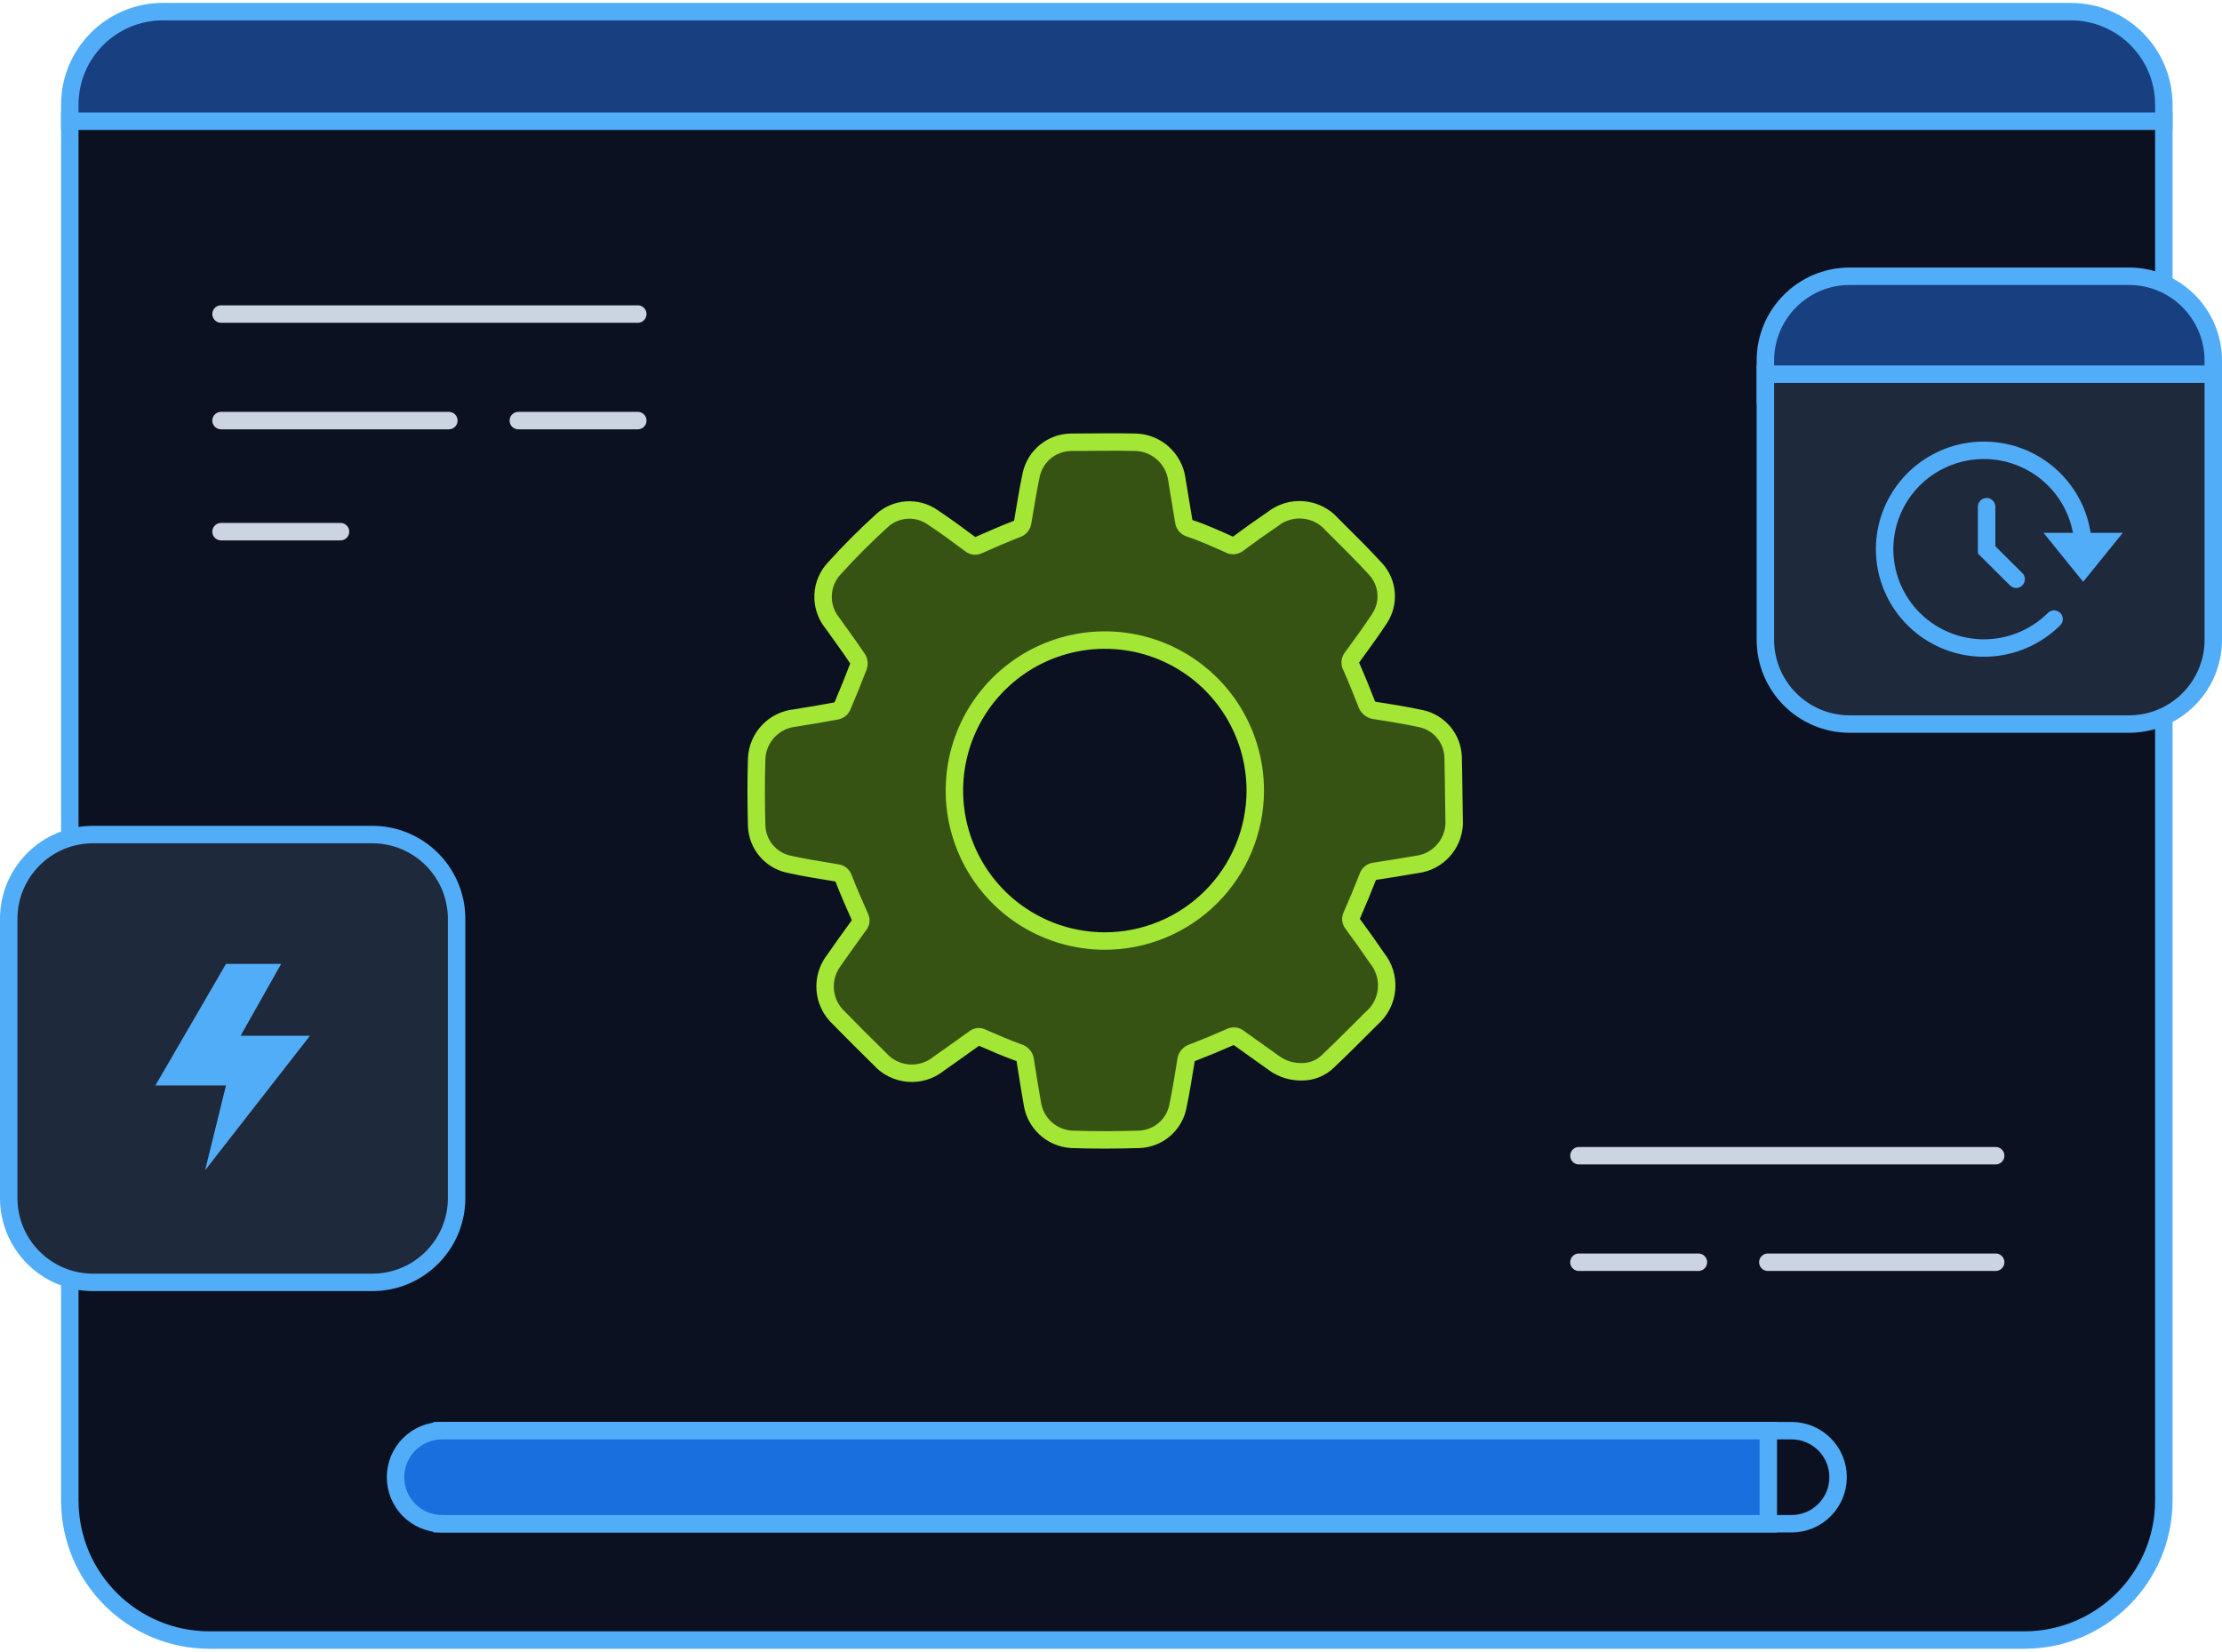 <svg width="191" height="142" viewBox="0 0 191 142" fill="none" xmlns="http://www.w3.org/2000/svg">
<g id="Group 808">
<g id="frames/window(180x140)">
<path id="Rectangle 707" d="M186 10.415H6V129C6 135.627 11.373 141 18 141H174C180.627 141 186 135.627 186 129V10.415Z" fill="#0B1120" stroke="#52ADF9" stroke-width="1.5"/>
<path id="Rectangle 708" d="M186 9C186 4.582 182.418 1 178 1H14C9.582 1 6 4.582 6 9V10.415H96H186V9Z" fill="#184080" stroke="#52ADF9" stroke-width="1.5"/>
</g>
<g id="Group 573">
<g id="Group 570">
<path id="Vector 57" d="M19 27H54.823" stroke="#CBD5E1" stroke-width="1.5" stroke-linecap="round"/>
<path id="Vector 60" d="M19 45.709L29.269 45.709" stroke="#CBD5E1" stroke-width="1.5" stroke-linecap="round"/>
<g id="Group 567">
<path id="Vector 58" d="M44.554 36.159L54.823 36.159" stroke="#CBD5E1" stroke-width="1.5" stroke-linecap="round"/>
<path id="Vector 59" d="M19 36.159H38.583" stroke="#CBD5E1" stroke-width="1.5" stroke-linecap="round"/>
</g>
</g>
<g id="Group 572">
<path id="Vector 61" d="M135.723 99.36H171.545" stroke="#CBD5E1" stroke-width="1.5" stroke-linecap="round"/>
<g id="Group 568">
<path id="Vector 58_2" d="M145.992 108.518L135.722 108.518" stroke="#CBD5E1" stroke-width="1.5" stroke-linecap="round"/>
<path id="Vector 59_2" d="M171.546 108.518L151.963 108.518" stroke="#CBD5E1" stroke-width="1.5" stroke-linecap="round"/>
</g>
</g>
<g id="Group 566">
<g id="elements/cogwheel">
<path id="Gear" d="M124.908 65.068C124.879 64.299 124.597 63.562 124.106 62.97C123.615 62.378 122.943 61.964 122.194 61.792C120.883 61.508 119.561 61.294 118.23 61.091C118.048 61.076 117.875 61.006 117.735 60.889C117.595 60.773 117.494 60.616 117.447 60.44C117.05 59.423 116.613 58.344 116.156 57.307C116.081 57.184 116.048 57.041 116.061 56.899C116.074 56.756 116.132 56.621 116.227 56.514C117.02 55.415 117.833 54.327 118.575 53.188C119.002 52.547 119.204 51.783 119.149 51.015C119.093 50.247 118.784 49.519 118.27 48.947C117.06 47.614 115.759 46.363 114.488 45.081C113.861 44.369 112.984 43.925 112.038 43.84C111.093 43.754 110.151 44.035 109.406 44.624C108.409 45.302 107.423 46.004 106.447 46.729C106.341 46.826 106.207 46.886 106.064 46.9C105.922 46.915 105.778 46.884 105.654 46.81C104.536 46.312 103.408 45.793 102.259 45.417C102.121 45.378 101.998 45.298 101.908 45.187C101.817 45.076 101.762 44.94 101.751 44.797C101.558 43.586 101.354 42.376 101.151 41.166C101.026 40.314 100.606 39.534 99.965 38.96C99.325 38.386 98.503 38.054 97.644 38.023C95.773 37.972 93.903 38.023 92.042 38.023C91.249 38.037 90.483 38.318 89.867 38.819C89.252 39.321 88.822 40.015 88.647 40.789C88.352 42.152 88.149 43.525 87.915 44.858C87.901 45 87.845 45.135 87.755 45.245C87.665 45.355 87.543 45.437 87.407 45.478C86.309 45.905 85.231 46.373 84.154 46.851C84.04 46.921 83.906 46.953 83.773 46.942C83.639 46.931 83.513 46.878 83.412 46.79C82.334 45.987 81.256 45.193 80.138 44.451C79.495 44.012 78.723 43.801 77.946 43.851C77.169 43.901 76.431 44.208 75.848 44.725C74.425 46.027 73.043 47.39 71.782 48.794C71.163 49.421 70.797 50.254 70.754 51.134C70.711 52.014 70.993 52.88 71.548 53.564C72.27 54.581 73.032 55.598 73.754 56.697C73.8 56.782 73.828 56.875 73.837 56.971C73.846 57.067 73.835 57.164 73.805 57.256C73.358 58.426 72.89 59.596 72.392 60.755C72.347 60.841 72.286 60.918 72.211 60.979C72.135 61.04 72.048 61.085 71.955 61.111C70.745 61.335 69.535 61.538 68.326 61.731C67.456 61.822 66.648 62.221 66.046 62.854C65.444 63.488 65.088 64.316 65.042 65.19C64.981 67.132 64.991 69.085 65.042 71.038C65.079 71.798 65.361 72.525 65.847 73.11C66.333 73.696 66.996 74.107 67.736 74.282C69.118 74.598 70.531 74.811 71.934 75.045C72.068 75.057 72.195 75.109 72.299 75.194C72.402 75.279 72.477 75.394 72.514 75.523C72.951 76.642 73.429 77.731 73.917 78.829C73.98 78.939 74.008 79.065 73.995 79.191C73.982 79.317 73.93 79.436 73.846 79.531C73.114 80.548 72.371 81.565 71.67 82.582C71.118 83.309 70.857 84.216 70.936 85.126C71.014 86.035 71.428 86.883 72.097 87.505C73.266 88.695 74.445 89.885 75.635 91.044C76.268 91.753 77.151 92.189 78.099 92.261C79.046 92.333 79.984 92.035 80.718 91.431C81.734 90.719 82.751 89.997 83.767 89.264C83.86 89.187 83.975 89.141 84.095 89.132C84.215 89.123 84.335 89.151 84.438 89.214C85.455 89.661 86.472 90.099 87.559 90.495C87.721 90.54 87.864 90.635 87.968 90.767C88.072 90.898 88.132 91.06 88.139 91.228C88.322 92.428 88.525 93.618 88.728 94.808C88.839 95.638 89.234 96.405 89.845 96.978C90.457 97.551 91.247 97.894 92.083 97.951C94.045 98.022 96.007 98.011 97.969 97.951C98.739 97.913 99.475 97.625 100.064 97.129C100.654 96.632 101.064 95.956 101.232 95.204C101.517 93.882 101.72 92.54 101.944 91.197C101.952 91.039 102.01 90.888 102.108 90.764C102.206 90.64 102.341 90.549 102.493 90.505C103.601 90.078 104.678 89.631 105.756 89.153C105.868 89.091 105.996 89.065 106.123 89.077C106.25 89.09 106.37 89.141 106.468 89.224C107.484 89.956 108.501 90.668 109.517 91.4C110.228 91.915 111.091 92.176 111.967 92.143C112.78 92.135 113.559 91.814 114.143 91.248C115.424 90.037 116.664 88.776 117.914 87.535C118.644 86.903 119.1 86.012 119.186 85.05C119.271 84.087 118.979 83.13 118.372 82.379C117.694 81.382 116.993 80.395 116.268 79.419C116.185 79.321 116.134 79.201 116.121 79.074C116.109 78.947 116.135 78.819 116.196 78.707C116.674 77.619 117.132 76.52 117.569 75.401C117.609 75.263 117.691 75.141 117.804 75.051C117.917 74.962 118.055 74.91 118.199 74.903C119.409 74.72 120.618 74.516 121.828 74.313C122.681 74.199 123.467 73.788 124.047 73.151C124.627 72.515 124.964 71.695 125 70.835C124.959 68.902 124.959 66.98 124.908 65.068ZM94.95 80.904C92.392 80.9 89.893 80.137 87.768 78.712C85.644 77.286 83.99 75.262 83.015 72.896C82.04 70.53 81.789 67.928 82.292 65.419C82.796 62.91 84.032 60.606 85.845 58.8C87.657 56.994 89.964 55.766 92.474 55.272C94.983 54.778 97.583 55.04 99.944 56.024C102.306 57.009 104.322 58.672 105.738 60.803C107.154 62.934 107.907 65.438 107.901 67.997C107.89 71.425 106.521 74.71 104.093 77.129C101.665 79.549 98.377 80.907 94.95 80.904V80.904Z" fill="#365314" stroke="#A3E635" stroke-width="1.5" stroke-linecap="round" stroke-linejoin="round"/>
</g>
</g>
</g>
<g id="Group 807">
<g id="Float-Right">
<path id="Rectangle 3107" d="M183 23.75H159C154.996 23.75 151.75 26.996 151.75 31V34.1C151.75 38.104 154.996 41.35 159 41.35H183C187.004 41.35 190.25 38.104 190.25 34.1V31C190.25 26.996 187.004 23.75 183 23.75Z" fill="#184080" stroke="#52ADF9" stroke-width="1.5"/>
<path id="Rectangle 3108" d="M190.25 32.171H151.75V55C151.75 59.004 154.996 62.25 159 62.25H183C187.004 62.25 190.25 59.004 190.25 55V32.171Z" fill="#1E293B" stroke="#52ADF9" stroke-width="1.5"/>
<g id="Group 569">
<path id="Ellipse 477" d="M179.065 47.214C179.065 45.248 178.381 43.342 177.128 41.822C175.876 40.302 174.133 39.261 172.197 38.878C170.261 38.494 168.251 38.791 166.51 39.718C164.769 40.645 163.405 42.145 162.649 43.961C161.894 45.778 161.794 47.8 162.367 49.682C162.94 51.563 164.151 53.189 165.792 54.282C167.433 55.374 169.404 55.866 171.369 55.673C173.333 55.481 175.17 54.615 176.566 53.225" stroke="#52ADF9" stroke-width="1.5" stroke-linecap="round"/>
<path id="Polygon 2" d="M179.065 50.02L175.657 45.809L182.473 45.809L179.065 50.02Z" fill="#52ADF9"/>
<path id="Vector 63" d="M173.304 49.8L170.768 47.274V43.564" stroke="#52ADF9" stroke-width="1.5" stroke-linecap="round"/>
</g>
</g>
<g id="Float-Left">
<path id="Rectangle 702" d="M32 71.75H8C3.996 71.75 0.75 74.996 0.75 79V103C0.75 107.004 3.996 110.25 8 110.25H32C36.004 110.25 39.25 107.004 39.25 103V79C39.25 74.996 36.004 71.75 32 71.75Z" fill="#1E293B" stroke="#52ADF9" stroke-width="1.5"/>
<path id="Vector 33" d="M24.165 82.871H19.426L13.357 93.32H19.426L17.63 100.609L26.643 89.047H20.682L24.165 82.871Z" fill="#52ADF9"/>
</g>
</g>
<g id="elements/progress- bar">
<g id="bar">
<g id="Group 518">
<g id="Group 457">
<g id="Group 224">
<path id="Rectangle 701" d="M38 131L38 123L154 123C156.209 123 158 124.791 158 127V127C158 129.209 156.209 131 154 131L38 131Z" stroke="#52ADF9" stroke-width="1.5"/>
</g>
</g>
</g>
</g>
<g id="fill">
<g id="Group 519">
<g id="Group 518_2">
<g id="Group 457_2">
<g id="Group 224_2">
<path id="Loading" d="M152 123L152 131L38 131C35.791 131 34 129.209 34 127V127C34 124.791 35.791 123 38 123L152 123Z" fill="#196FDE" stroke="#52ADF9" stroke-width="1.5"/>
</g>
</g>
</g>
</g>
</g>
</g>
</g>
</svg>
